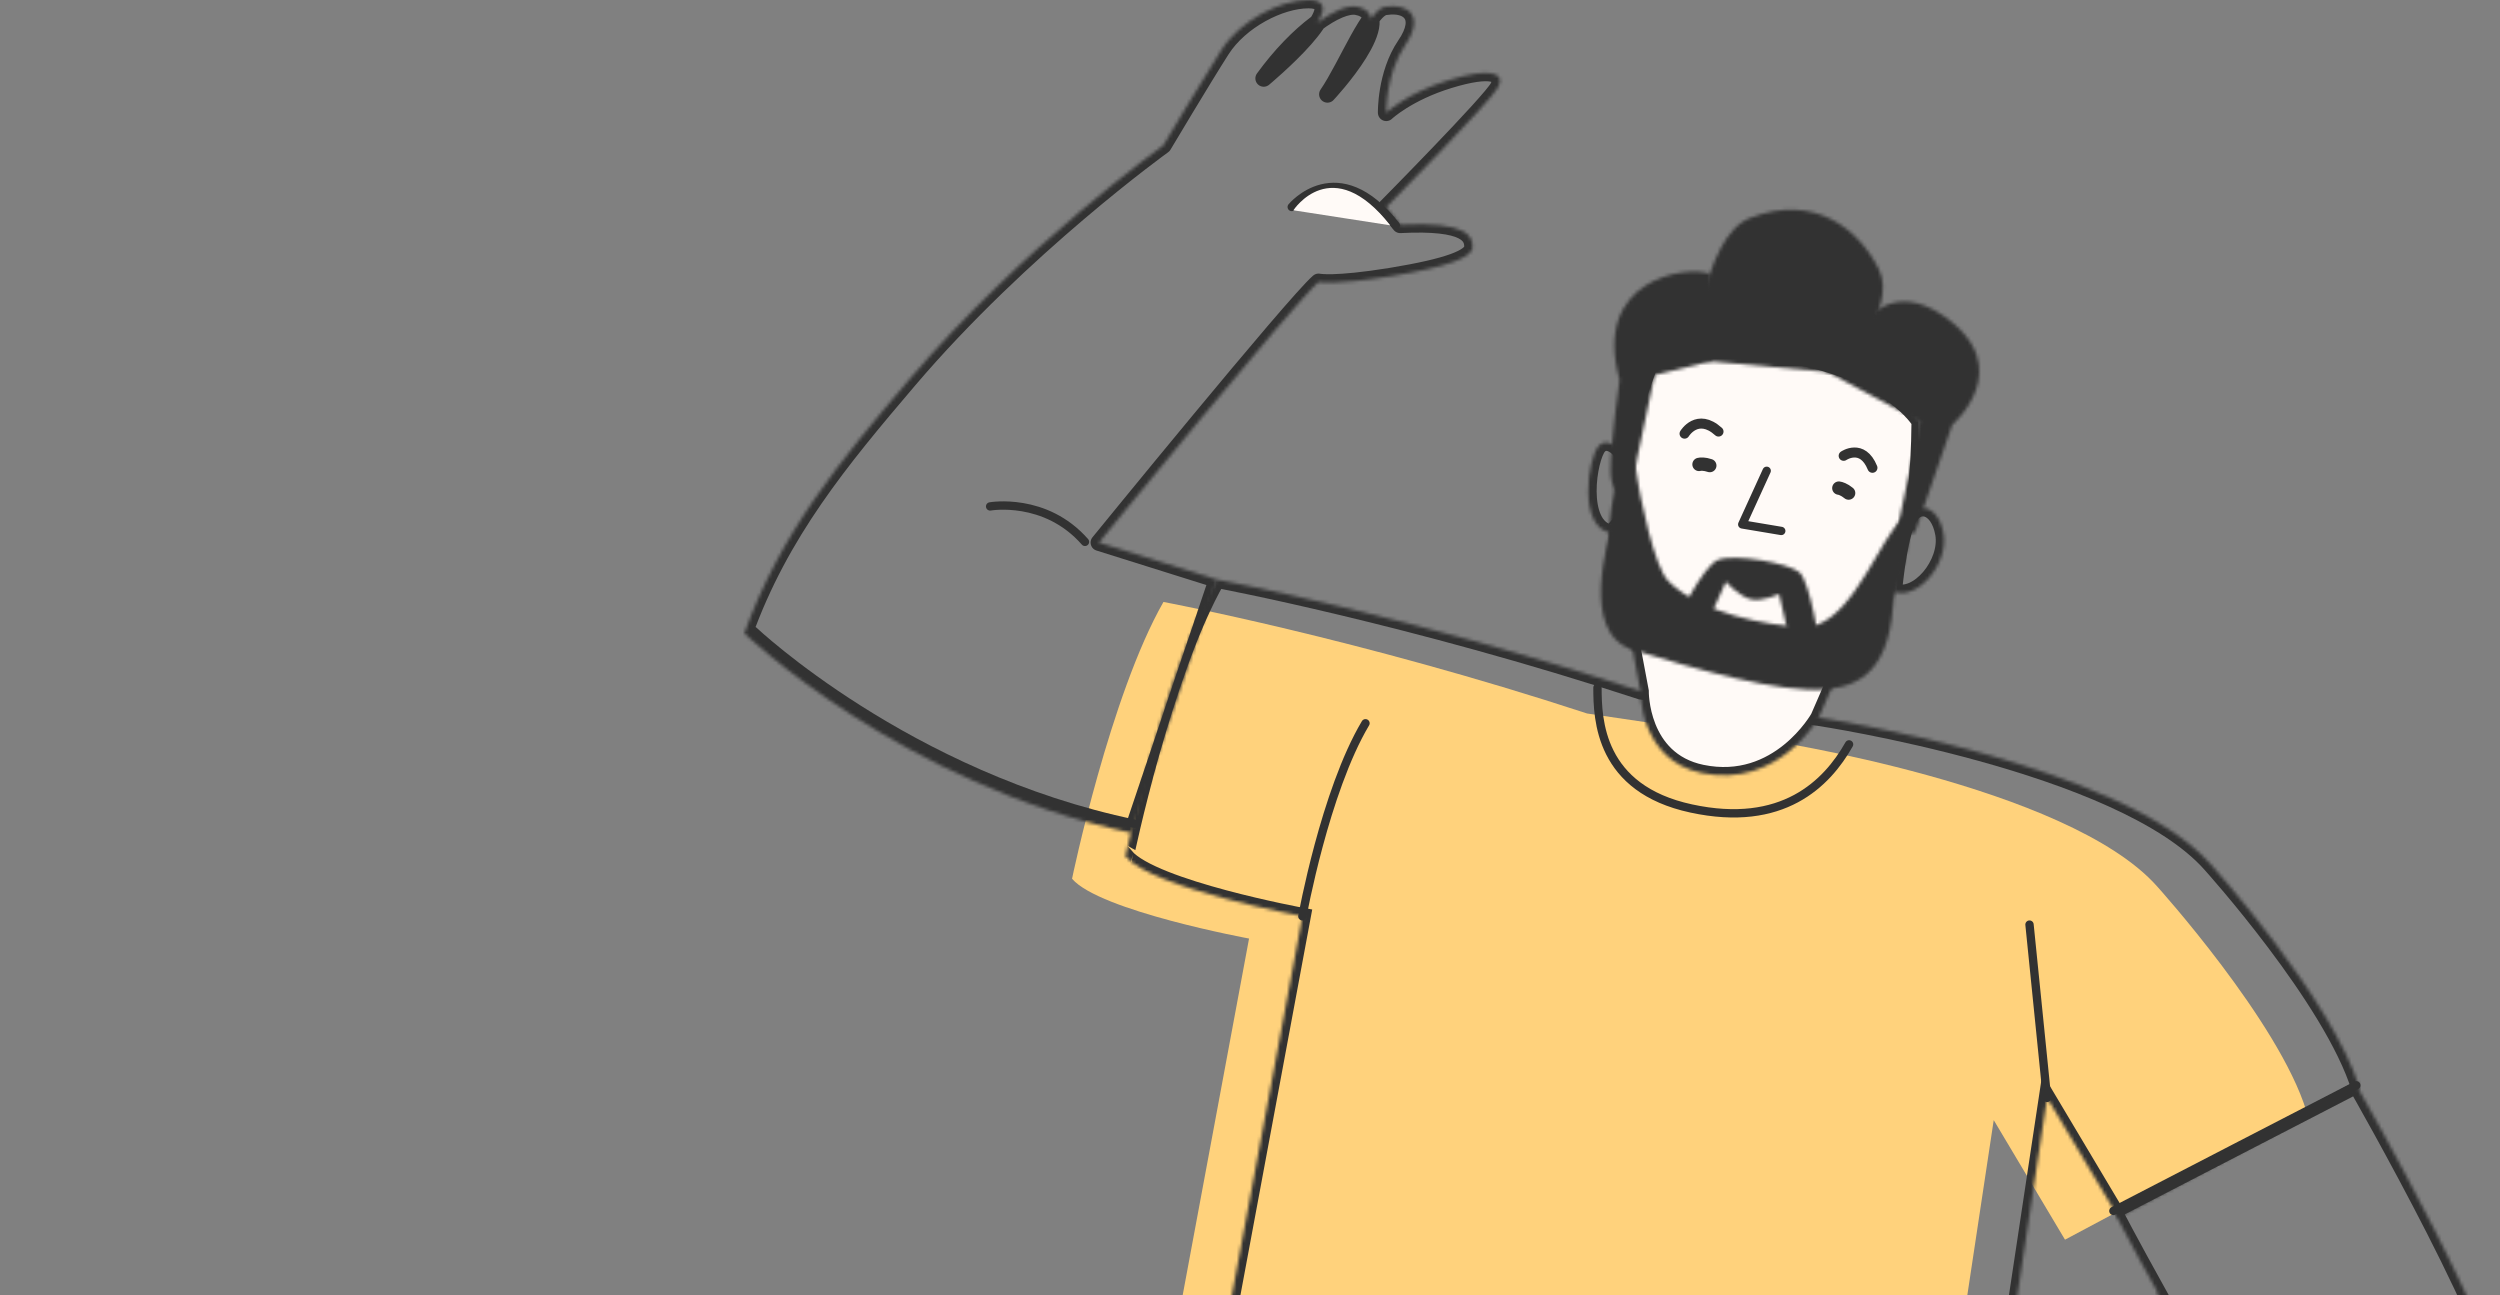 <svg width="749" height="388" viewBox="0 0 749 388" fill="none" xmlns="http://www.w3.org/2000/svg">
<rect x="0" y="0" width="749" height="388" fill="#808080" stroke="none"/>
<path d="M348.572 180.349C348.572 180.349 406.523 191.154 475.5 213.764L528.899 221.684C528.899 221.684 619.45 235.301 646.316 265.609C646.316 265.609 682.729 305.981 690.981 332.847L618.673 371.406L597.321 335.585L573.231 495.337C573.231 495.337 479.201 532.12 337.878 476.427L374.217 281.188C374.217 281.188 329.441 272.936 321.189 263.277C321.152 263.314 332.623 208.251 348.572 180.349Z" fill="#FFD27C"/>
<mask id="path-2-inside-1_2827_27303" fill="white">
<path d="M364.58 173.65C364.58 173.65 422.53 184.455 491.508 207.065L544.906 214.984C544.906 214.984 635.458 228.602 662.324 258.91C662.324 258.91 698.737 299.282 706.989 326.148L634.681 364.707L613.329 328.886L589.239 488.638C589.239 488.638 495.209 525.421 353.886 469.728L390.225 274.489C390.225 274.489 345.449 266.237 337.196 256.578C337.159 256.615 348.631 201.552 364.58 173.65Z"/>
</mask>
<path d="M364.58 173.65C364.58 173.65 422.53 184.455 491.508 207.065L544.906 214.984C544.906 214.984 635.458 228.602 662.324 258.91C662.324 258.91 698.737 299.282 706.989 326.148L634.681 364.707L613.329 328.886L589.239 488.638C589.239 488.638 495.209 525.421 353.886 469.728L390.225 274.489C390.225 274.489 345.449 266.237 337.196 256.578C337.159 256.615 348.631 201.552 364.58 173.65Z" stroke="#323232" stroke-width="5" mask="url(#path-2-inside-1_2827_27303)"/>
<mask id="path-3-inside-2_2827_27303" fill="white">
<path d="M392.017 4.50611e-05C383.48 2.98506e-05 371.576 6.166 365.988 14.899C360.4 23.633 348.521 43.578 348.521 43.578C348.521 43.578 306.225 73.997 272.291 113.851C251.642 138.09 233.843 159.664 223 189.749C223 189.749 269.849 234.858 339.085 249.549L364.619 173.652L329.242 162.55C329.242 162.55 387.71 90.76 395.037 84.469C395.037 84.469 399.589 85.505 416.722 82.73C433.855 79.917 441.182 77.142 441.182 73.997C441.182 70.851 439.776 66.299 419.497 67.336L415.316 62.081C415.316 62.081 446.77 30.256 448.88 26.075C450.989 21.893 446.77 20.117 434.189 23.966C421.607 27.814 415.316 33.772 415.316 33.772C415.316 33.772 415.079 22.235 421 13.502C426.958 4.768 421.816 0.999 415.316 2C410.316 2 403.659 19.525 397.701 28.258C397.701 28.258 420 4.5 406.5 2C400.885 0.96 388.746 9.497 378.607 23.485C378.607 23.485 406.839 7.1466e-05 392.017 4.50611e-05Z"/>
</mask>
<path d="M392.017 4.50611e-05C383.48 2.98506e-05 371.576 6.166 365.988 14.899C360.4 23.633 348.521 43.578 348.521 43.578C348.521 43.578 306.225 73.997 272.291 113.851C251.642 138.09 233.843 159.664 223 189.749C223 189.749 269.849 234.858 339.085 249.549L364.619 173.652L329.242 162.55C329.242 162.55 387.71 90.76 395.037 84.469C395.037 84.469 399.589 85.505 416.722 82.73C433.855 79.917 441.182 77.142 441.182 73.997C441.182 70.851 439.776 66.299 419.497 67.336L415.316 62.081C415.316 62.081 446.77 30.256 448.88 26.075C450.989 21.893 446.77 20.117 434.189 23.966C421.607 27.814 415.316 33.772 415.316 33.772C415.316 33.772 415.079 22.235 421 13.502C426.958 4.768 421.816 0.999 415.316 2C410.316 2 403.659 19.525 397.701 28.258C397.701 28.258 420 4.5 406.5 2C400.885 0.96 388.746 9.497 378.607 23.485C378.607 23.485 406.839 7.1466e-05 392.017 4.50611e-05Z" stroke="#323232" stroke-width="5" stroke-linejoin="round" mask="url(#path-3-inside-2_2827_27303)"/>
<path d="M225.855 189.016C225.855 189.016 271.911 232.603 339.975 246.799" stroke="#323232" stroke-width="2.5" stroke-miterlimit="10" stroke-linecap="round" stroke-linejoin="round"/>
<mask id="path-5-inside-3_2827_27303" fill="white">
<path d="M646.375 534.268C639.9 537.562 627.318 515.692 624.394 505.922C621.471 496.153 621.989 469.694 623.913 459.777C625.468 451.673 629.168 444.05 640.788 433.318C646.116 428.397 653.74 421.995 662.51 416C662.51 416 641.01 377.885 633.202 362.749L671.391 343.026L705.991 325.152C705.991 325.152 754.357 409.672 748.51 418.96C742.663 428.249 680.124 459.999 680.124 459.999L683.529 479.538C683.529 479.538 704.03 503.48 701.587 507.403C699.145 511.325 683.011 503.48 675.203 493.711C675.203 493.711 689.857 518.615 684.972 522.057C680.087 525.498 666.913 515.692 658.587 503.998C658.587 503.998 669.319 525.498 665.433 530.383C661.511 535.268 647.856 522.094 641.972 507.44C641.972 507.44 643.082 515.211 644.71 522.612C645.894 527.867 648.337 533.269 646.375 534.268Z"/>
</mask>
<path d="M646.375 534.268C639.9 537.562 627.318 515.692 624.394 505.922C621.471 496.153 621.989 469.694 623.913 459.777C625.468 451.673 629.168 444.05 640.788 433.318C646.116 428.397 653.74 421.995 662.51 416C662.51 416 641.01 377.885 633.202 362.749L671.391 343.026L705.991 325.152C705.991 325.152 754.357 409.672 748.51 418.96C742.663 428.249 680.124 459.999 680.124 459.999L683.529 479.538C683.529 479.538 704.03 503.48 701.587 507.403C699.145 511.325 683.011 503.48 675.203 493.711C675.203 493.711 689.857 518.615 684.972 522.057C680.087 525.498 666.913 515.692 658.587 503.998C658.587 503.998 669.319 525.498 665.433 530.383C661.511 535.268 647.856 522.094 641.972 507.44C641.972 507.44 643.082 515.211 644.71 522.612C645.894 527.867 648.337 533.269 646.375 534.268Z" stroke="#323232" stroke-width="5" stroke-linejoin="round" mask="url(#path-5-inside-3_2827_27303)"/>
<path d="M633.164 362.786L671.353 343.026L705.953 325.152" stroke="#323232" stroke-width="2.5" stroke-miterlimit="10" stroke-linecap="round" stroke-linejoin="round"/>
<path d="M296.641 151.724C296.641 151.724 313.182 148.8 325.061 162.344" stroke="#323232" stroke-width="2.5" stroke-miterlimit="10" stroke-linecap="round" stroke-linejoin="round"/>
<path d="M390.19 274.529C390.19 274.529 396.962 237.08 409.1 216.69" stroke="#323232" stroke-width="2.5" stroke-miterlimit="10" stroke-linecap="round" stroke-linejoin="round"/>
<path d="M478.602 206.03C478.602 215.651 479.231 236.3 506.688 242.221C534.035 248.142 547.32 234.82 553.981 223.015" stroke="#323232" stroke-width="2.5" stroke-miterlimit="10" stroke-linecap="round" stroke-linejoin="round"/>
<path d="M613.296 328.926L608.041 277.008" stroke="#323232" stroke-width="2.5" stroke-miterlimit="10" stroke-linecap="round" stroke-linejoin="round"/>
<mask id="path-11-inside-4_2827_27303" fill="white">
<path d="M646.966 388.208C654.811 402.381 662.508 415.999 662.508 415.999C666.8 412.854 669.169 409.745 674.608 405.046C674.608 405.046 667.281 403.936 661.139 399.384C652.22 392.797 643.857 382.584 646.966 388.208Z"/>
</mask>
<path d="M646.966 388.208C654.811 402.381 662.508 415.999 662.508 415.999C666.8 412.854 669.169 409.745 674.608 405.046C674.608 405.046 667.281 403.936 661.139 399.384C652.22 392.797 643.857 382.584 646.966 388.208Z" fill="#323232" stroke="#323232" stroke-width="5" mask="url(#path-11-inside-4_2827_27303)"/>
<mask id="path-12-inside-5_2827_27303" fill="white">
<path d="M494.03 109.669C469.533 177.166 489.145 194.67 489.145 194.67L491.477 207.067C491.477 207.067 491.144 227.715 509.868 231.601C532.923 236.375 544.875 215.023 544.875 215.023L549.908 203.44C549.908 203.44 574.738 191.487 575.182 126.284C575.182 126.284 566.523 111.482 536.216 106.449C505.946 101.38 494.03 109.669 494.03 109.669Z"/>
</mask>
<path d="M494.03 109.669C469.533 177.166 489.145 194.67 489.145 194.67L491.477 207.067C491.477 207.067 491.144 227.715 509.868 231.601C532.923 236.375 544.875 215.023 544.875 215.023L549.908 203.44C549.908 203.44 574.738 191.487 575.182 126.284C575.182 126.284 566.523 111.482 536.216 106.449C505.946 101.38 494.03 109.669 494.03 109.669Z" fill="#FFFAF7" stroke="#323232" stroke-width="5" mask="url(#path-12-inside-5_2827_27303)"/>
<mask id="path-13-inside-6_2827_27303" fill="white">
<path d="M546.727 111.039L575.22 126.286L568.301 159.22L573.703 159.627L584.879 127.285C584.879 127.285 604.714 110.262 582.362 94.683C566.968 83.952 558.642 96.607 558.642 96.607L546.727 111.039Z"/>
</mask>
<path d="M546.727 111.039L575.22 126.286L568.301 159.22L573.703 159.627L584.879 127.285C584.879 127.285 604.714 110.262 582.362 94.683C566.968 83.952 558.642 96.607 558.642 96.607L546.727 111.039Z" fill="#323232" stroke="#323232" stroke-width="5" mask="url(#path-13-inside-6_2827_27303)"/>
<mask id="path-14-inside-7_2827_27303" fill="white">
<path d="M512.388 82.065C505.135 79.4 476.826 83.582 485.226 113.815C485.226 113.815 482.562 132.244 482.562 140.94C482.562 150.413 489.112 149.118 489.112 143.863C489.112 143.456 495.735 112.372 495.735 112.372L513.128 108.079L512.388 82.065Z"/>
</mask>
<path d="M512.388 82.065C505.135 79.4 476.826 83.582 485.226 113.815C485.226 113.815 482.562 132.244 482.562 140.94C482.562 150.413 489.112 149.118 489.112 143.863C489.112 143.456 495.735 112.372 495.735 112.372L513.128 108.079L512.388 82.065Z" fill="#323232" stroke="#323232" stroke-width="5" mask="url(#path-14-inside-7_2827_27303)"/>
<mask id="path-15-inside-8_2827_27303" fill="white">
<path d="M524.339 65.302C509.87 70.927 507.279 107.784 507.279 107.784L550.945 111.743C550.945 111.743 568.745 92.723 562.972 80.807C557.162 68.928 543.803 57.716 524.339 65.302Z"/>
</mask>
<path d="M524.339 65.302C509.87 70.927 507.279 107.784 507.279 107.784L550.945 111.743C550.945 111.743 568.745 92.723 562.972 80.807C557.162 68.928 543.803 57.716 524.339 65.302Z" fill="#323232" stroke="#323232" stroke-width="5" mask="url(#path-15-inside-8_2827_27303)"/>
<mask id="path-16-inside-9_2827_27303" fill="white">
<path d="M488.479 141.941C487.702 135.391 482.003 130.247 478.931 133.688C475.86 137.13 472.603 157.742 482.521 159.666C482.558 159.666 490.033 154.559 488.479 141.941Z"/>
</mask>
<path d="M488.479 141.941C487.702 135.391 482.003 130.247 478.931 133.688C475.86 137.13 472.603 157.742 482.521 159.666C482.558 159.666 490.033 154.559 488.479 141.941Z" stroke="#323232" stroke-width="5" mask="url(#path-16-inside-9_2827_27303)"/>
<mask id="path-17-inside-10_2827_27303" fill="white">
<path d="M567.344 177.242C574.597 179.981 583.811 168.768 582.294 159.961C580.777 151.154 573.894 149.637 571.192 156.52C568.528 163.44 567.344 177.242 567.344 177.242Z"/>
</mask>
<path d="M567.344 177.242C574.597 179.981 583.811 168.768 582.294 159.961C580.777 151.154 573.894 149.637 571.192 156.52C568.528 163.44 567.344 177.242 567.344 177.242Z" stroke="#323232" stroke-width="5" mask="url(#path-17-inside-10_2827_27303)"/>
<mask id="path-18-inside-11_2827_27303" fill="white">
<path d="M486.109 135.427L482.556 159.666C482.556 159.666 472.75 189.64 489.18 194.672C507.534 200.334 533.401 207.772 546.982 206.514C556.936 205.589 566.965 201.185 567.335 177.243L573.404 153.412C573.404 153.412 571.257 152.968 566.965 158.962C560.859 167.511 552.422 188.308 540.284 187.863C529.923 187.493 509.607 183.867 499.837 174.098C495.656 169.916 491.437 149.489 490.068 140.756C489.143 134.687 486.109 135.427 486.109 135.427Z"/>
</mask>
<path d="M486.109 135.427L482.556 159.666C482.556 159.666 472.75 189.64 489.18 194.672C507.534 200.334 533.401 207.772 546.982 206.514C556.936 205.589 566.965 201.185 567.335 177.243L573.404 153.412C573.404 153.412 571.257 152.968 566.965 158.962C560.859 167.511 552.422 188.308 540.284 187.863C529.923 187.493 509.607 183.867 499.837 174.098C495.656 169.916 491.437 149.489 490.068 140.756C489.143 134.687 486.109 135.427 486.109 135.427Z" fill="#323232" stroke="#323232" stroke-width="5" mask="url(#path-18-inside-11_2827_27303)"/>
<path d="M529.299 141.05L521.972 157.11L533.665 159.072" stroke="#323232" stroke-width="2.5" stroke-miterlimit="10" stroke-linecap="round" stroke-linejoin="round"/>
<mask id="path-20-inside-12_2827_27303" fill="white">
<path d="M502.099 186.454C502.099 186.454 510.055 169.579 514.754 167.729C519.454 165.842 535.847 168.654 539.104 171.467C542.36 174.279 545.21 193.485 545.21 193.485L536.773 194.41L533.035 178.017C533.035 178.017 528.101 180.183 524.918 179.627C521.27 178.989 517.086 174.279 517.086 174.279L510.98 187.86L502.099 186.454Z"/>
</mask>
<path d="M502.099 186.454C502.099 186.454 510.055 169.579 514.754 167.729C519.454 165.842 535.847 168.654 539.104 171.467C542.36 174.279 545.21 193.485 545.21 193.485L536.773 194.41L533.035 178.017C533.035 178.017 528.101 180.183 524.918 179.627C521.27 178.989 517.086 174.279 517.086 174.279L510.98 187.86L502.099 186.454Z" fill="#323232" stroke="#323232" stroke-width="5" mask="url(#path-20-inside-12_2827_27303)"/>
<path d="M504.692 129.925C504.692 129.925 508.504 123.561 514.869 129.296" stroke="#323232" stroke-width="3" stroke-miterlimit="10" stroke-linecap="round" stroke-linejoin="round"/>
<path d="M552.362 136.563C552.362 136.563 557.95 132.715 560.985 140.153" stroke="#323232" stroke-width="3" stroke-miterlimit="10" stroke-linecap="round" stroke-linejoin="round"/>
<path d="M509.025 139.14C509.436 139.026 510.657 138.937 512.253 139.485" stroke="#323232" stroke-width="4" stroke-linecap="round"/>
<path d="M550.918 146.237C551.346 146.278 552.531 146.631 553.848 147.719" stroke="#323232" stroke-width="4" stroke-linecap="round"/>
<path d="M387 62.011C387 62.011 400.729 45.322 418.195 67.562" stroke="#323232" stroke-width="2.5" stroke-miterlimit="10" stroke-linecap="round" stroke-linejoin="round"/>
<path d="M387.5 63C387.5 63 399.034 45.26 416.5 67.5L387.5 63Z" fill="#FFFAF7"/>
</svg>
